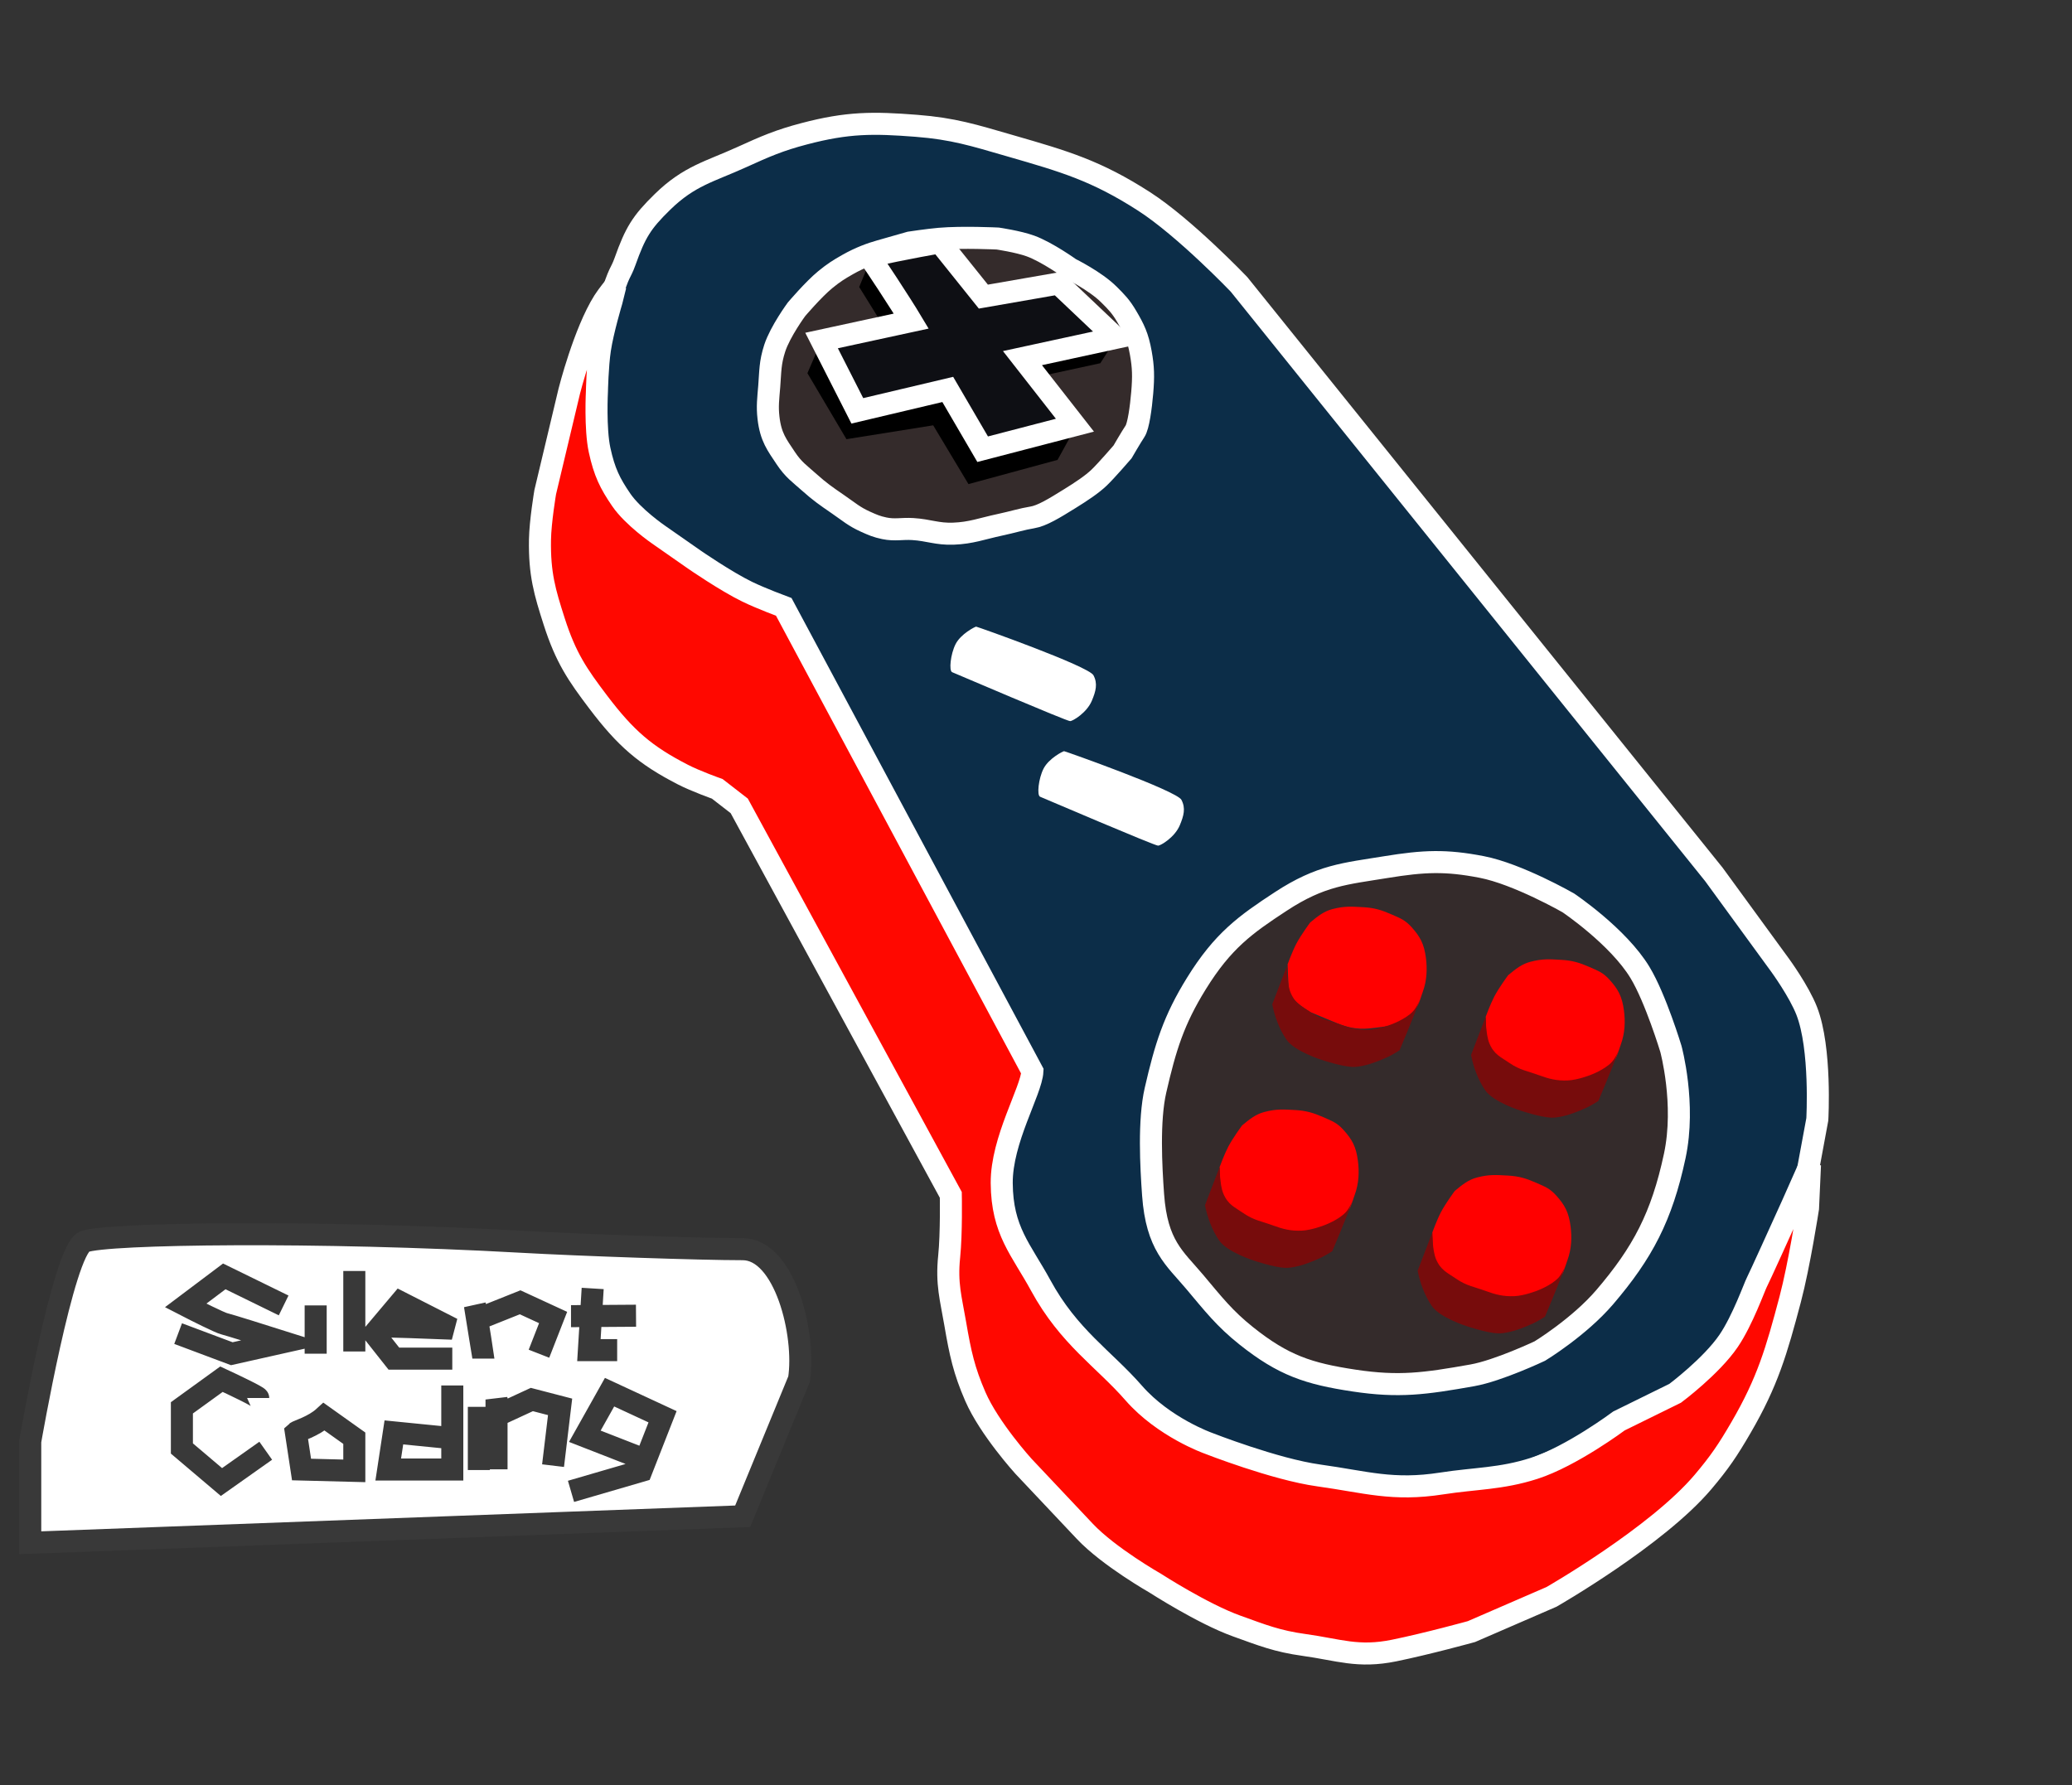 <svg width="94" height="81" viewBox="0 0 94 81" fill="none" xmlns="http://www.w3.org/2000/svg">
<rect x="0" y="0" width="94" height="81" fill="#333333" stroke="none"/>
<g id="logo3">
<g id="controller">
<path id="Vector 20" d="M29.182 23.903C28.788 23.603 28.081 23.155 27.59 22.453C26.531 20.937 26.934 17.44 26.934 17.44C26.934 17.44 27.213 15.151 27.675 13.638C28.112 12.211 28.141 12.464 28.355 11.866C28.824 10.552 29.101 10.091 30.057 9.158C31.266 7.977 32.199 7.789 33.635 7.136C34.73 6.638 35.354 6.366 36.482 6.07C38.461 5.549 39.613 5.556 41.57 5.708C43.257 5.84 44.167 6.134 45.778 6.599L45.864 6.624C48.296 7.326 49.728 7.74 51.901 9.138C53.751 10.329 56.209 12.902 56.209 12.902L77.753 39.675L80.759 43.797C80.759 43.797 81.615 44.97 81.966 45.871C82.63 47.577 82.446 50.788 82.446 50.788L81.766 54.461L79.849 59.462L78.314 61.567L76.064 63.731L72.423 65.54C71.351 65.964 69.168 66.783 68.959 66.948C68.75 67.113 66.056 67.404 64.91 67.798L61.227 67.693L57.453 67.076L53.851 65.266L50.829 63.065L47.982 60.778L46.13 56.849C46.13 56.849 44.995 54.662 45.112 52.95C45.228 51.236 46.68 48.86 46.68 48.86L45.316 47.188L35.384 27.897C35.384 27.897 34.345 27.841 29.182 23.903Z" fill="#0C2D48" stroke="white"/>
<g id="Vector 21">
<path d="M27.081 17.751C27.081 17.751 27.105 16.6 27.217 15.855C27.346 14.992 27.746 13.659 27.746 13.659L27.92 12.96C27.92 12.96 27.575 13.375 27.391 13.666C26.5 15.077 25.827 17.745 25.827 17.745L24.735 22.329C24.735 22.329 24.51 23.659 24.497 24.491C24.472 26.044 24.713 26.863 25.143 28.202C25.671 29.846 26.198 30.613 27.14 31.857C28.388 33.504 29.272 34.266 30.978 35.144C31.567 35.448 32.54 35.792 32.54 35.792L33.537 36.565L43.135 54.215C43.135 54.215 43.169 55.953 43.061 57.011C42.933 58.256 43.139 58.906 43.335 60.054C43.568 61.417 43.737 62.187 44.246 63.361C44.88 64.821 46.431 66.528 46.431 66.528L49.215 69.481C50.302 70.634 52.413 71.835 52.413 71.835C52.413 71.835 54.559 73.221 56.102 73.776C57.266 74.194 57.932 74.466 59.17 74.637C60.737 74.854 61.607 75.224 63.248 74.889C64.759 74.581 66.754 74.03 66.754 74.03L70.388 72.454C70.388 72.454 75.171 69.713 77.264 67.237C78.007 66.358 78.387 65.799 78.987 64.765C80.19 62.697 80.594 61.3 81.215 58.956C81.625 57.407 82.024 54.821 82.024 54.821L82.113 52.854L81.304 54.676C80.815 55.758 79.811 57.973 79.704 58.176C79.597 58.378 79.058 59.901 78.427 60.832C77.641 61.992 75.998 63.217 75.998 63.217L73.448 64.472C73.448 64.472 71.298 66.078 69.593 66.625C68.099 67.105 66.928 67.073 65.415 67.308C63.171 67.658 61.966 67.24 59.829 66.945C57.832 66.668 54.812 65.481 54.812 65.481C54.812 65.481 52.796 64.765 51.435 63.207C50.075 61.649 48.49 60.667 47.213 58.321C46.324 56.689 45.46 55.847 45.445 53.682C45.431 51.72 46.791 49.496 46.837 48.607L35.557 27.536C35.557 27.536 34.531 27.156 33.9 26.849C32.922 26.372 31.503 25.392 31.503 25.392L29.871 24.253C29.871 24.253 28.719 23.462 28.184 22.68C27.671 21.929 27.42 21.423 27.202 20.422C26.991 19.453 27.081 17.751 27.081 17.751Z" fill="#FF0800"/>
<path d="M27.78 13.519L27.746 13.659M27.746 13.659C27.746 13.659 27.346 14.992 27.217 15.855C27.105 16.6 27.081 17.751 27.081 17.751C27.081 17.751 26.991 19.453 27.202 20.422C27.42 21.423 27.671 21.929 28.184 22.68C28.719 23.462 29.871 24.253 29.871 24.253L31.503 25.392C31.503 25.392 32.922 26.372 33.9 26.849C34.531 27.156 35.557 27.536 35.557 27.536L46.837 48.607C46.791 49.496 45.431 51.72 45.445 53.682C45.46 55.847 46.324 56.689 47.213 58.321C48.49 60.667 50.075 61.649 51.435 63.207C52.796 64.765 54.812 65.481 54.812 65.481C54.812 65.481 57.832 66.668 59.829 66.945C61.966 67.24 63.171 67.658 65.415 67.308C66.928 67.073 68.099 67.105 69.593 66.625C71.298 66.078 73.448 64.472 73.448 64.472L75.998 63.217C75.998 63.217 77.641 61.992 78.427 60.832C79.058 59.901 79.597 58.378 79.704 58.176C79.811 57.973 80.815 55.758 81.304 54.676L82.113 52.854L82.024 54.821C82.024 54.821 81.625 57.407 81.215 58.956C80.594 61.3 80.19 62.697 78.987 64.765C78.387 65.799 78.007 66.358 77.264 67.237C75.171 69.713 70.388 72.454 70.388 72.454L66.754 74.03C66.754 74.03 64.759 74.581 63.248 74.889C61.607 75.224 60.737 74.854 59.17 74.637C57.932 74.466 57.266 74.194 56.102 73.776C54.559 73.221 52.413 71.835 52.413 71.835C52.413 71.835 50.302 70.634 49.215 69.481C48.127 68.328 47.518 67.681 46.431 66.528C46.431 66.528 44.88 64.821 44.246 63.361C43.737 62.187 43.568 61.417 43.335 60.054C43.139 58.906 42.933 58.256 43.061 57.011C43.169 55.953 43.135 54.215 43.135 54.215L33.537 36.565L32.54 35.792C32.54 35.792 31.567 35.448 30.978 35.144C29.272 34.266 28.388 33.504 27.14 31.857C26.198 30.613 25.671 29.846 25.143 28.202C24.713 26.863 24.472 26.044 24.497 24.491C24.51 23.659 24.735 22.329 24.735 22.329L25.827 17.745C25.827 17.745 26.5 15.077 27.391 13.666C27.575 13.375 27.92 12.96 27.92 12.96L27.746 13.659Z" stroke="white"/>
</g>
<path id="Vector 22" d="M38.001 22.869C38.529 23.232 38.742 23.435 39.272 23.674C39.592 23.818 39.774 23.898 40.12 23.97C40.602 24.07 40.911 23.974 41.411 24.005C42.14 24.05 42.51 24.241 43.254 24.214C44.059 24.184 44.539 23.988 45.366 23.811C45.938 23.689 46.383 23.548 46.834 23.476C47.275 23.405 47.85 23.049 48.49 22.652L48.534 22.625C49.058 22.3 49.535 21.984 49.86 21.674C50.185 21.365 50.926 20.505 50.926 20.505C50.926 20.505 51.333 19.803 51.49 19.572C51.647 19.341 51.762 18.492 51.819 17.819C51.881 17.082 51.871 16.664 51.755 16.015C51.622 15.268 51.444 14.918 51.118 14.362C50.85 13.904 50.652 13.706 50.309 13.364L50.301 13.357C49.696 12.752 48.552 12.187 48.552 12.187C48.552 12.187 47.503 11.435 46.748 11.161C46.191 10.959 45.263 10.823 45.263 10.823C45.263 10.823 43.665 10.744 42.614 10.835C42.096 10.88 41.279 11.004 41.279 11.004C41.279 11.004 40.327 11.276 39.929 11.389C39.531 11.502 39.029 11.677 38.458 12.001C38.055 12.23 37.827 12.372 37.438 12.69C36.902 13.129 36.132 14.037 36.132 14.037C36.132 14.037 35.398 15.034 35.148 15.796C34.93 16.465 34.951 16.86 34.898 17.526C34.852 18.095 34.804 18.435 34.864 18.957C34.966 19.839 35.246 20.18 35.642 20.779C35.998 21.317 36.281 21.497 36.725 21.895C37.19 22.311 37.477 22.508 37.969 22.847L38.001 22.869Z" fill="#342B2B" stroke="white"/>
<path id="Vector 23" d="M42.336 19.298L38.401 19.927L36.63 16.932L37.272 15.451L40.596 15.647C40.161 14.918 38.979 13.023 38.979 13.023L39.52 11.706C40.618 11.51 43.913 14.607 43.913 14.607L48.169 14.008L50.649 15.345L49.918 16.48L45.687 17.398L48.83 19.318L47.978 20.866L43.936 21.965L42.336 19.298Z" fill="black"/>
<path id="Vector 36" d="M52.541 38.37C52.392 38.376 47.339 36.213 47.186 36.15C47.033 36.086 47.112 35.329 47.341 34.878C47.579 34.408 48.23 34.084 48.274 34.083C48.318 34.082 53.378 35.875 53.597 36.29C53.799 36.674 53.703 37.013 53.525 37.442C53.295 37.993 52.66 38.365 52.541 38.37Z" fill="white"/>
<path id="Vector 47" d="M48.551 32.72C48.402 32.726 43.349 30.562 43.196 30.499C43.043 30.436 43.122 29.679 43.351 29.227C43.589 28.758 44.24 28.433 44.284 28.432C44.328 28.431 49.388 30.224 49.607 30.639C49.809 31.023 49.713 31.363 49.535 31.791C49.305 32.342 48.67 32.715 48.551 32.72Z" fill="white"/>
<path id="Vector 24" d="M42.997 17.67L38.894 18.641L37.272 15.45L41.342 14.568C40.907 13.84 39.545 11.758 39.457 11.68C39.368 11.602 41.541 11.191 42.638 10.995L44.612 13.458L48.016 12.865L50.617 15.331L46.386 16.249L48.766 19.292L44.58 20.382L42.997 17.67Z" fill="#0E0F14" stroke="white"/>
<path id="Vector 27" d="M52.421 49.468C52.107 50.837 52.22 52.932 52.312 54.211C52.477 56.511 53.293 57.086 54.189 58.15C55.048 59.17 55.547 59.82 56.542 60.613C58.225 61.954 59.365 62.329 61.43 62.64C63.465 62.947 64.632 62.787 66.797 62.402C67.973 62.193 69.858 61.3 69.858 61.3C69.858 61.3 71.635 60.219 72.805 58.851C74.519 56.846 75.389 55.206 75.978 52.451C76.485 50.08 75.803 47.59 75.803 47.59C75.803 47.59 75.111 45.301 74.403 44.128C73.413 42.487 71.149 40.966 71.149 40.966C71.149 40.966 68.859 39.653 67.217 39.336C65.595 39.022 64.61 39.06 62.867 39.344C61.029 39.644 59.925 39.708 58.104 40.902C56.502 41.951 55.478 42.685 54.282 44.616C53.242 46.293 52.872 47.509 52.421 49.468Z" fill="#342B2B" stroke="white"/>
<path id="Vector 28" d="M55.33 52.953C55.33 52.953 55.541 52.378 55.719 52.035C55.931 51.627 56.35 51.063 56.35 51.063C56.695 50.778 56.965 50.557 57.36 50.454C57.913 50.309 58.223 50.337 58.76 50.366C59.26 50.394 59.589 50.494 60.039 50.691C60.453 50.873 60.662 50.946 60.959 51.278C61.33 51.691 61.523 52.018 61.605 52.677C61.664 53.14 61.657 53.672 61.461 54.21C61.308 54.629 61.277 54.886 60.974 55.19C60.606 55.562 59.869 55.76 59.869 55.76C59.869 55.76 59.407 55.833 59.015 55.868C58.456 55.918 58.023 55.817 57.526 55.61L56.378 55.135C56.378 55.135 55.452 54.596 55.401 54.215C55.35 53.834 55.33 52.953 55.33 52.953Z" fill="#FF0000"/>
<path id="Vector 32" d="M54.667 54.682L55.33 52.953C55.33 52.953 55.33 53.751 55.498 54.153C55.712 54.666 56.013 54.77 56.412 55.046C56.886 55.372 57.22 55.406 57.751 55.601C58.206 55.768 58.562 55.86 59.064 55.837C59.508 55.817 60.082 55.591 60.082 55.591C60.082 55.591 60.715 55.36 61.042 55.013C61.191 54.856 61.309 54.617 61.387 54.426C61.428 54.315 61.465 54.212 61.495 54.121C61.495 54.121 61.457 54.254 61.387 54.426C61.057 55.318 60.443 56.769 60.443 56.769C60.443 56.769 60.129 56.97 59.922 57.067C59.468 57.278 59.096 57.392 59.096 57.392C59.096 57.392 58.614 57.54 58.305 57.527C57.796 57.505 56.913 57.206 56.913 57.206C56.913 57.206 55.676 56.82 55.309 56.284C54.985 55.811 54.769 55.221 54.667 54.682Z" fill="#770C0C"/>
<path id="Vector 41" d="M67.4 46.138C67.4 46.138 67.611 45.563 67.789 45.22C68.001 44.812 68.42 44.248 68.42 44.248C68.765 43.963 69.034 43.742 69.43 43.639C69.983 43.494 70.293 43.522 70.83 43.551C71.33 43.579 71.659 43.679 72.109 43.876C72.523 44.058 72.731 44.131 73.029 44.464C73.399 44.876 73.592 45.203 73.675 45.862C73.734 46.325 73.727 46.857 73.531 47.395C73.378 47.814 73.347 48.071 73.044 48.375C72.675 48.747 71.939 48.945 71.939 48.945C71.939 48.945 71.477 49.018 71.085 49.053C70.525 49.103 70.093 49.002 69.595 48.795L68.448 48.319C68.448 48.319 67.521 47.781 67.47 47.4C67.419 47.019 67.4 46.138 67.4 46.138Z" fill="#FF0000"/>
<path id="Vector 42" d="M66.737 47.867L67.4 46.138C67.4 46.138 67.4 46.936 67.568 47.338C67.782 47.851 68.082 47.955 68.482 48.231C68.955 48.557 69.29 48.591 69.821 48.786C70.276 48.953 70.632 49.045 71.134 49.022C71.578 49.002 72.152 48.776 72.152 48.776C72.152 48.776 72.784 48.545 73.112 48.198C73.261 48.041 73.378 47.802 73.456 47.611C73.498 47.5 73.534 47.397 73.565 47.306C73.565 47.306 73.527 47.44 73.456 47.611C73.127 48.504 72.513 49.954 72.513 49.954C72.513 49.954 72.199 50.155 71.992 50.252C71.538 50.463 71.166 50.577 71.166 50.577C71.166 50.577 70.684 50.725 70.375 50.712C69.866 50.69 68.983 50.392 68.983 50.392C68.983 50.392 67.746 50.005 67.379 49.469C67.055 48.996 66.839 48.406 66.737 47.867Z" fill="#770C0C"/>
<path id="Vector 43" d="M64.978 55.925C64.978 55.925 65.188 55.35 65.367 55.007C65.579 54.6 65.998 54.036 65.998 54.036C66.342 53.751 66.612 53.53 67.007 53.426C67.56 53.282 67.87 53.31 68.407 53.339C68.907 53.366 69.236 53.466 69.687 53.664C70.101 53.846 70.309 53.919 70.607 54.251C70.977 54.664 71.17 54.991 71.253 55.65C71.311 56.113 71.305 56.645 71.108 57.183C70.955 57.602 70.924 57.858 70.622 58.163C70.253 58.535 69.517 58.733 69.517 58.733C69.517 58.733 69.054 58.806 68.662 58.841C68.103 58.891 67.671 58.789 67.173 58.583L66.025 58.107C66.025 58.107 65.099 57.569 65.048 57.188C64.997 56.807 64.978 55.925 64.978 55.925Z" fill="#FF0000"/>
<path id="Vector 44" d="M64.315 57.655L64.978 55.925C64.978 55.925 64.978 56.723 65.146 57.126C65.36 57.638 65.66 57.743 66.059 58.018C66.533 58.345 66.867 58.379 67.398 58.574C67.854 58.741 68.21 58.832 68.711 58.81C69.155 58.79 69.729 58.564 69.729 58.564C69.729 58.564 70.362 58.332 70.69 57.986C70.838 57.828 70.956 57.59 71.034 57.399C71.075 57.287 71.112 57.184 71.142 57.094C71.142 57.094 71.104 57.227 71.034 57.399C70.705 58.291 70.091 59.741 70.091 59.741C70.091 59.741 69.777 59.943 69.57 60.039C69.116 60.251 68.743 60.365 68.743 60.365C68.743 60.365 68.261 60.513 67.953 60.499C67.443 60.478 66.561 60.179 66.561 60.179C66.561 60.179 65.323 59.793 64.957 59.257C64.633 58.784 64.416 58.194 64.315 57.655Z" fill="#770C0C"/>
<path id="Vector 45" d="M58.416 43.748C58.416 43.748 58.626 43.173 58.805 42.83C59.017 42.423 59.436 41.859 59.436 41.859C59.78 41.574 60.05 41.353 60.445 41.249C60.998 41.105 61.308 41.133 61.846 41.162C62.346 41.189 62.674 41.289 63.125 41.487C63.539 41.669 63.747 41.742 64.045 42.074C64.415 42.487 64.608 42.814 64.691 43.473C64.749 43.936 64.743 44.468 64.546 45.006C64.394 45.425 64.362 45.681 64.06 45.986C63.691 46.358 62.955 46.556 62.955 46.556C62.955 46.556 62.492 46.629 62.101 46.664C61.541 46.714 61.109 46.612 60.611 46.406L59.464 45.93C59.464 45.93 58.537 45.392 58.486 45.011C58.435 44.63 58.416 43.748 58.416 43.748Z" fill="#FF0000"/>
<path id="Vector 46" d="M57.719 45.566L58.382 43.837C58.382 43.837 58.382 44.635 58.55 45.037C58.764 45.55 59.064 45.654 59.464 45.93C59.937 46.257 60.271 46.29 60.802 46.485C61.258 46.653 61.614 46.744 62.115 46.721C62.559 46.701 63.133 46.475 63.133 46.475C63.133 46.475 63.766 46.244 64.094 45.897C64.243 45.74 64.36 45.501 64.438 45.31C64.479 45.199 64.516 45.096 64.546 45.006C64.546 45.006 64.508 45.139 64.438 45.31C64.109 46.203 63.495 47.653 63.495 47.653C63.495 47.653 63.181 47.855 62.974 47.951C62.52 48.163 62.147 48.276 62.147 48.276C62.147 48.276 61.665 48.424 61.357 48.411C60.847 48.389 59.965 48.091 59.965 48.091C59.965 48.091 58.727 47.705 58.361 47.169C58.037 46.695 57.82 46.105 57.719 45.566Z" fill="#770C0C"/>
</g>
<g id="Vector 7">
<path d="M23.597 56.339C14.535 55.831 4.776 55.946 3.824 56.339C2.871 56.733 1.372 65.398 1.372 65.398L1.372 70L33.693 68.797L36.249 62.578C36.562 60.557 35.61 56.679 33.693 56.679C31.776 56.679 26.4 56.496 23.597 56.339Z" fill="white"/>
<path d="M12.868 59.231L10.175 57.913L8.423 59.231C8.921 59.488 9.97 60.014 10.175 60.063C10.38 60.112 12.056 60.638 12.868 60.895L10.517 61.422L8.081 60.509M14.321 61.422L14.321 59.231M16.074 57.669L16.074 61.321M17.185 60.185C17.493 60.169 19.536 60.246 20.519 60.286L18.168 59.089L16.971 60.509L17.869 61.645L20.519 61.645M21.93 61.645C21.93 61.613 21.673 60.023 21.545 59.231L21.716 59.84L23.597 59.089L25.093 59.779L24.451 61.422M25.905 59.718C25.973 59.718 27.899 59.705 28.854 59.698M26.888 58.461L26.717 61.26L27.999 61.26M11.714 63.43C11.714 63.365 10.603 62.835 10.047 62.578L8.252 63.877L8.252 65.722L10.047 67.244L12.056 65.824M20.519 62.862L20.519 65.256M20.519 65.256L20.519 66.676L17.613 66.676L17.869 64.992L20.519 65.256ZM21.724 63.833L21.724 66.701M22.526 66.667L22.526 63.5L22.686 64.167L24.128 63.5L25.41 63.833L25.09 66.5M25.905 67.667L29.096 66.737L30.058 64.282L27.654 63.167L26.532 65.167L29.096 66.167M3.824 56.339C4.776 55.946 14.535 55.831 23.597 56.339C26.4 56.496 31.776 56.679 33.693 56.679C35.61 56.679 36.562 60.557 36.249 62.578L33.693 68.797L1.372 70L1.372 65.398C1.372 65.398 2.871 56.733 3.824 56.339ZM13.424 64.992C13.492 64.927 14.222 64.728 14.706 64.282L16.074 65.256L16.074 66.737L13.68 66.676L13.424 64.992Z" stroke="#393939"/>
</g>
</g>
</svg>
